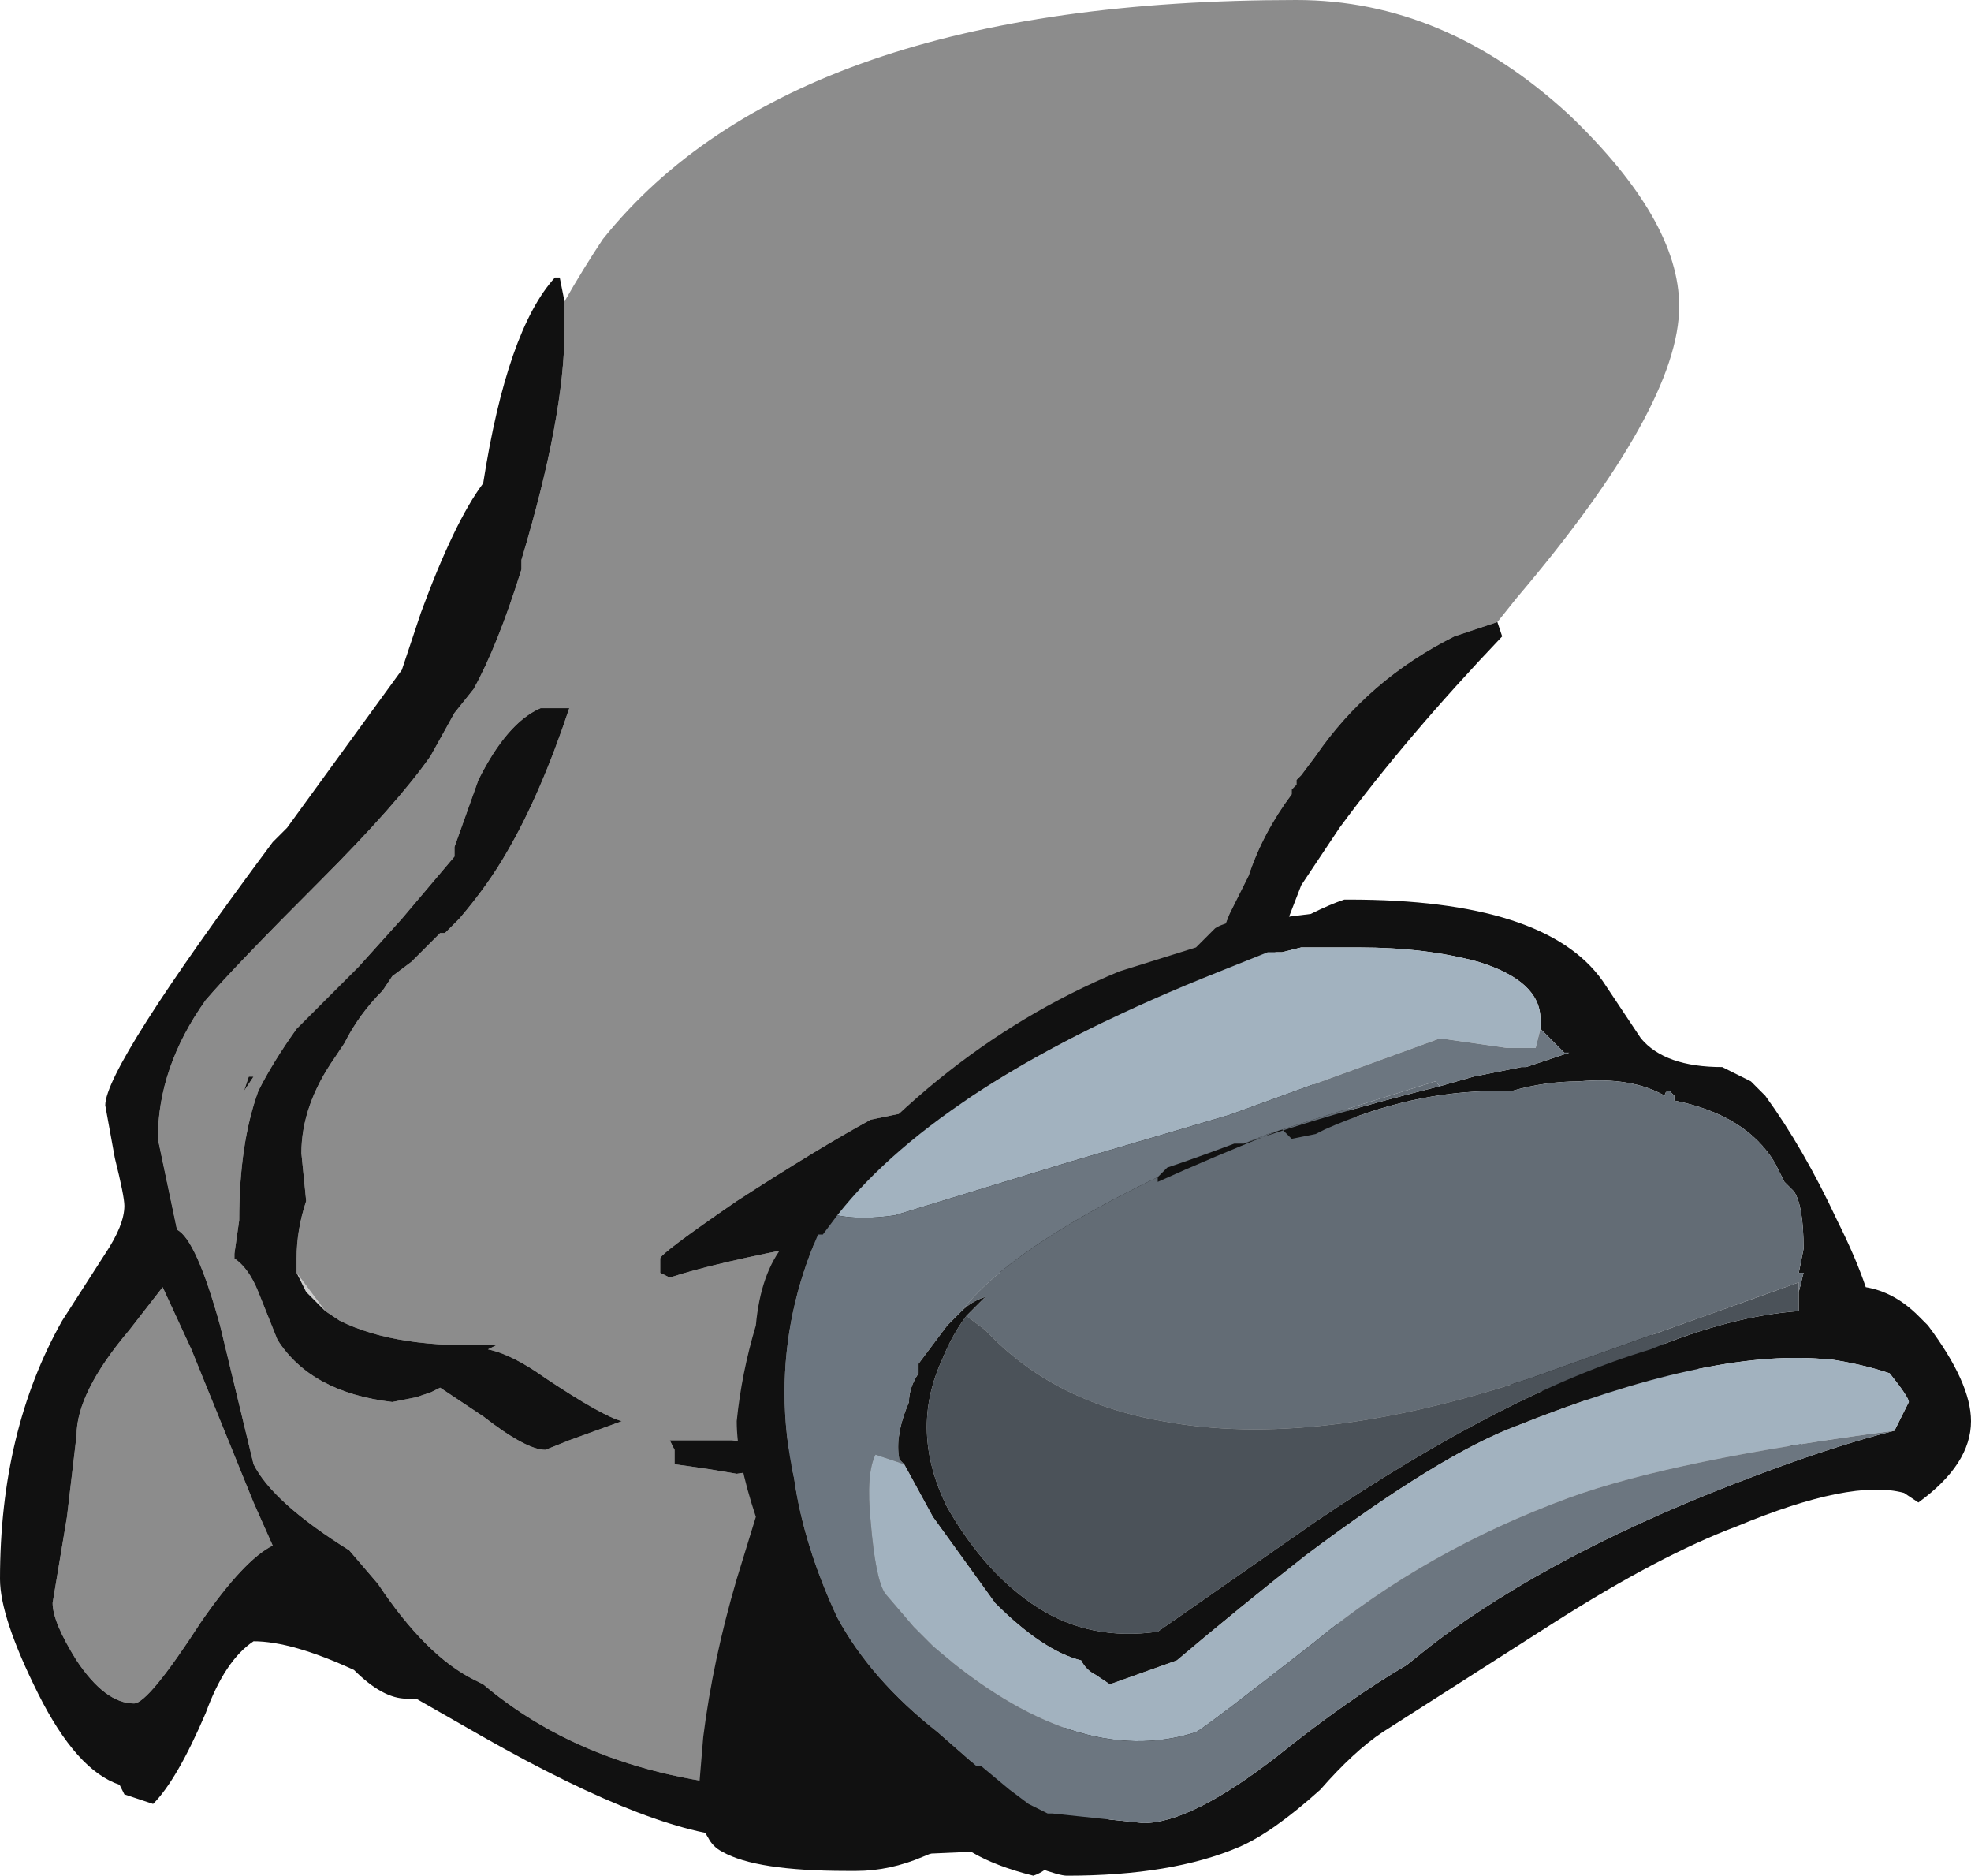 <?xml version="1.0" encoding="UTF-8" standalone="no"?>
<svg xmlns:ffdec="https://www.free-decompiler.com/flash" xmlns:xlink="http://www.w3.org/1999/xlink" ffdec:objectType="shape" height="19.6px" width="20.6px" xmlns="http://www.w3.org/2000/svg">
  <g transform="matrix(1.0, 0.0, 0.0, 1.0, 11.4, 8.8)">
    <path d="M7.5 6.35 L3.55 7.8 -1.2 9.6 -2.5 4.15 7.5 6.35 M-8.3 4.5 L-8.0 4.9 -8.2 4.7 -8.3 4.5" fill="#cccccc" fill-rule="evenodd" stroke="none"/>
    <path d="M-5.5 -5.65 Q-5.3 -6.0 -5.1 -6.3 -3.1 -8.8 2.15 -8.8 3.7 -8.8 5.0 -7.6 6.15 -6.5 6.15 -5.6 6.15 -4.55 4.45 -2.55 L4.25 -2.3 3.8 -2.15 Q2.9 -1.7 2.35 -0.9 L2.2 -0.7 2.15 -0.65 2.15 -0.6 2.1 -0.55 2.1 -0.5 Q1.8 -0.1 1.65 0.35 L1.45 0.75 1.35 1.0 -0.85 2.6 -2.3 2.9 Q-2.85 3.2 -3.7 3.75 -4.5 4.3 -4.5 4.35 L-4.5 4.5 -4.4 4.55 Q-3.95 4.4 -2.9 4.2 L-2.5 4.15 -1.2 9.6 -2.9 9.9 Q-5.05 9.9 -6.35 8.8 L-6.45 8.75 Q-6.95 8.5 -7.45 7.75 L-7.75 7.4 Q-8.55 6.9 -8.75 6.5 L-9.1 5.05 Q-9.35 4.15 -9.55 4.05 L-9.75 3.1 Q-9.75 2.35 -9.25 1.65 -8.95 1.3 -8.05 0.4 -7.25 -0.4 -6.9 -0.9 L-6.65 -1.35 -6.45 -1.6 Q-6.2 -2.05 -5.95 -2.85 L-5.95 -2.95 Q-5.5 -4.45 -5.5 -5.35 L-5.5 -5.65 M-8.3 4.5 L-8.3 4.35 Q-8.3 4.05 -8.2 3.75 L-8.25 3.25 Q-8.25 2.75 -7.9 2.25 L-7.8 2.1 Q-7.65 1.8 -7.4 1.55 L-7.3 1.4 -7.1 1.25 -6.8 0.95 -6.75 0.95 -6.6 0.8 Q-6.3 0.45 -6.1 0.1 -5.75 -0.5 -5.45 -1.4 L-5.75 -1.4 Q-6.1 -1.25 -6.4 -0.65 L-6.65 0.05 -6.65 0.15 -7.2 0.8 -7.65 1.3 -8.3 1.95 Q-8.55 2.3 -8.7 2.6 -8.9 3.15 -8.9 3.95 L-8.95 4.3 -8.95 4.35 Q-8.8 4.45 -8.7 4.7 L-8.5 5.2 Q-8.15 5.75 -7.3 5.85 L-7.05 5.8 -6.9 5.75 -6.8 5.7 -6.35 6.0 Q-5.9 6.35 -5.7 6.35 L-5.45 6.25 -4.9 6.05 Q-5.1 6.0 -5.7 5.6 -6.05 5.35 -6.3 5.3 L-6.2 5.25 Q-7.25 5.3 -7.85 5.0 L-8.0 4.9 -8.3 4.5 M-4.4 6.25 L-4.35 6.35 -4.35 6.5 -4.0 6.55 -3.7 6.6 -3.05 6.5 -2.65 6.4 -3.75 6.25 -4.4 6.25 M-8.8 2.45 L-8.85 2.6 -8.75 2.45 -8.8 2.45 M-10.05 5.1 L-9.7 4.65 -9.4 5.3 -8.75 6.9 -8.55 7.35 Q-8.85 7.5 -9.3 8.15 -9.85 9.0 -10.0 9.0 -10.3 9.0 -10.6 8.55 -10.85 8.15 -10.85 7.95 L-10.7 7.05 -10.6 6.2 Q-10.6 5.75 -10.05 5.1" fill="#8c8c8c" fill-rule="evenodd" stroke="none"/>
    <path d="M4.25 -2.3 L4.3 -2.15 Q3.3 -1.1 2.6 -0.15 L2.2 0.45 1.6 2.0 7.5 6.35 -2.5 4.15 -2.9 4.2 Q-3.95 4.4 -4.4 4.55 L-4.5 4.5 -4.5 4.35 Q-4.5 4.3 -3.7 3.75 -2.85 3.2 -2.3 2.9 L-0.85 2.6 1.35 1.0 1.45 0.75 1.65 0.35 Q1.8 -0.1 2.1 -0.5 L2.1 -0.55 2.15 -0.6 2.15 -0.65 2.2 -0.7 2.35 -0.9 Q2.9 -1.7 3.8 -2.15 L4.25 -2.3 M3.55 7.8 L-0.35 10.6 Q-0.45 10.75 -0.6 10.8 -1.0 10.7 -1.25 10.55 L-2.4 10.6 -3.6 10.4 Q-4.5 10.4 -6.35 9.35 L-7.05 8.95 -7.15 8.95 Q-7.4 8.95 -7.7 8.65 -8.35 8.35 -8.75 8.35 -9.05 8.55 -9.25 9.1 -9.55 9.8 -9.8 10.05 L-10.1 9.95 -10.15 9.85 Q-10.6 9.7 -11.0 8.9 -11.4 8.1 -11.4 7.7 -11.4 6.15 -10.75 5.0 L-10.3 4.3 Q-10.1 4.0 -10.1 3.8 -10.1 3.7 -10.2 3.3 L-10.3 2.75 Q-10.3 2.35 -8.55 0.0 L-8.4 -0.15 -7.2 -1.8 -7.0 -2.4 Q-6.65 -3.35 -6.35 -3.75 -6.1 -5.35 -5.6 -5.9 L-5.55 -5.9 -5.5 -5.65 -5.5 -5.35 Q-5.5 -4.45 -5.95 -2.95 L-5.95 -2.85 Q-6.2 -2.05 -6.45 -1.6 L-6.65 -1.35 -6.9 -0.9 Q-7.25 -0.4 -8.05 0.4 -8.95 1.3 -9.25 1.65 -9.75 2.35 -9.75 3.1 L-9.55 4.05 Q-9.35 4.15 -9.1 5.05 L-8.75 6.5 Q-8.55 6.9 -7.75 7.4 L-7.45 7.75 Q-6.95 8.5 -6.45 8.75 L-6.35 8.8 Q-5.05 9.9 -2.9 9.9 L-1.2 9.6 3.55 7.8 M-8.0 4.9 L-7.85 5.0 Q-7.25 5.3 -6.2 5.25 L-6.3 5.3 Q-6.05 5.35 -5.7 5.6 -5.1 6.0 -4.9 6.05 L-5.45 6.25 -5.7 6.35 Q-5.9 6.35 -6.35 6.0 L-6.8 5.7 -6.9 5.75 -7.05 5.8 -7.3 5.85 Q-8.15 5.75 -8.5 5.2 L-8.7 4.7 Q-8.8 4.45 -8.95 4.35 L-8.95 4.3 -8.9 3.95 Q-8.9 3.15 -8.7 2.6 -8.55 2.3 -8.3 1.95 L-7.65 1.3 -7.2 0.8 -6.65 0.15 -6.65 0.05 -6.4 -0.65 Q-6.1 -1.25 -5.75 -1.4 L-5.45 -1.4 Q-5.75 -0.5 -6.1 0.1 -6.3 0.45 -6.6 0.8 L-6.75 0.95 -6.8 0.95 -7.1 1.25 -7.3 1.4 -7.4 1.55 Q-7.65 1.8 -7.8 2.1 L-7.9 2.25 Q-8.25 2.75 -8.25 3.25 L-8.2 3.75 Q-8.3 4.05 -8.3 4.35 L-8.3 4.5 -8.2 4.7 -8.0 4.9 M-4.4 6.25 L-3.75 6.25 -2.65 6.4 -3.05 6.5 -3.7 6.6 -4.0 6.55 -4.35 6.5 -4.35 6.35 -4.4 6.25 M-8.8 2.45 L-8.75 2.45 -8.85 2.6 -8.8 2.45 M-10.05 5.1 Q-10.6 5.75 -10.6 6.2 L-10.7 7.05 -10.85 7.95 Q-10.85 8.15 -10.6 8.55 -10.3 9.0 -10.0 9.0 -9.85 9.0 -9.3 8.15 -8.85 7.5 -8.55 7.35 L-8.75 6.9 -9.4 5.3 -9.7 4.65 -10.05 5.1" fill="#111111" fill-rule="evenodd" stroke="none"/>
    <path d="M6.6 2.35 L6.9 2.5 7.05 2.65 Q7.45 3.2 7.8 3.95 8.0 4.35 8.1 4.65 8.4 4.7 8.65 4.95 L8.75 5.05 Q9.2 5.65 9.2 6.05 9.2 6.5 8.65 6.9 L8.5 6.8 Q7.95 6.65 6.75 7.15 5.95 7.45 4.85 8.15 L3.05 9.3 Q2.75 9.5 2.4 9.9 1.9 10.35 1.55 10.5 0.85 10.8 -0.25 10.8 -0.4 10.8 -1.2 10.45 L-1.35 10.35 -1.3 10.4 Q-1.5 10.5 -1.75 10.6 -2.1 10.75 -2.45 10.75 L-2.55 10.75 Q-3.5 10.75 -3.85 10.55 -3.95 10.5 -4.0 10.4 -4.1 10.25 -4.1 9.95 L-4.05 9.35 Q-3.95 8.55 -3.7 7.7 L-3.5 7.05 Q-3.7 6.45 -3.7 6.05 -3.65 5.55 -3.5 5.05 -3.45 4.5 -3.2 4.2 -1.75 2.2 0.3 1.35 L1.1 1.1 1.3 0.9 Q1.45 0.8 1.9 0.8 L2.3 0.75 Q2.5 0.65 2.65 0.6 L2.7 0.6 Q4.75 0.6 5.35 1.45 L5.75 2.05 Q6.0 2.35 6.6 2.35 M7.4 4.7 L7.45 4.5 7.4 4.5 7.45 4.25 Q7.45 3.8 7.35 3.65 L7.25 3.55 7.15 3.35 Q6.85 2.85 6.1 2.7 L6.1 2.65 6.05 2.6 Q6.0 2.6 6.0 2.65 5.65 2.45 5.1 2.5 4.75 2.5 4.4 2.6 L4.25 2.6 Q3.35 2.6 2.45 3.0 L2.35 3.05 2.1 3.1 2.0 3.0 Q1.25 3.3 0.7 3.55 L0.7 3.5 0.8 3.4 Q1.1 3.3 1.5 3.15 L1.6 3.15 Q2.45 2.85 3.65 2.55 L4.0 2.45 4.5 2.35 4.55 2.35 5.0 2.2 4.95 2.2 4.7 1.95 4.7 1.85 Q4.7 1.45 4.05 1.25 3.5 1.1 2.8 1.1 L2.2 1.1 2.0 1.15 1.85 1.15 Q1.6 1.25 1.35 1.35 -1.55 2.5 -2.65 3.9 L-2.8 4.1 -2.85 4.1 Q-3.2 4.9 -3.2 5.75 -3.2 6.2 -3.1 6.65 -3.0 7.35 -2.65 8.1 -2.3 8.75 -1.6 9.3 L-1.2 9.65 -1.15 9.65 -0.85 9.9 -0.65 10.05 -0.45 10.15 -0.4 10.15 0.55 10.25 Q1.05 10.25 1.95 9.55 2.7 8.95 3.3 8.6 L3.55 8.4 Q4.85 7.4 7.0 6.6 7.8 6.3 8.4 6.15 L8.55 5.85 Q8.55 5.8 8.35 5.55 8.05 5.45 7.7 5.4 L7.65 5.4 Q6.45 5.3 4.45 6.1 3.65 6.4 2.25 7.45 1.55 8.0 0.9 8.55 L0.2 8.8 0.05 8.7 Q-0.05 8.65 -0.1 8.55 -0.5 8.45 -1.0 7.95 L-1.65 7.05 -1.95 6.5 -2.0 6.45 Q-2.05 6.2 -1.9 5.85 -1.9 5.7 -1.8 5.55 L-1.8 5.45 -1.5 5.05 -1.45 5.0 -1.35 4.9 Q-1.25 4.8 -1.1 4.75 L-1.3 4.95 Q-1.45 5.15 -1.55 5.4 -1.9 6.15 -1.5 6.95 -1.1 7.65 -0.55 8.0 0.0 8.35 0.7 8.25 L2.35 7.1 Q4.35 5.75 5.85 5.3 6.7 4.95 7.4 4.9 L7.4 4.7" fill="#111111" fill-rule="evenodd" stroke="none"/>
    <path d="M0.7 3.5 L0.7 3.55 Q1.25 3.3 2.0 3.0 L2.1 3.1 2.35 3.05 2.45 3.0 Q3.35 2.6 4.25 2.6 L4.4 2.6 Q4.75 2.5 5.1 2.5 5.65 2.45 6.0 2.65 6.0 2.6 6.05 2.6 L6.1 2.65 6.1 2.7 Q6.85 2.85 7.15 3.35 L7.25 3.55 7.35 3.65 Q7.45 3.8 7.45 4.25 L7.4 4.5 7.45 4.5 7.4 4.7 Q7.4 4.65 7.4 4.6 L4.6 5.6 Q2.35 6.35 0.75 6.05 -0.4 5.85 -1.1 5.1 L-1.3 4.95 -1.1 4.75 Q-1.25 4.8 -1.35 4.9 -0.85 4.25 0.7 3.5 M3.65 2.55 Q2.45 2.85 1.6 3.15 L1.85 3.05 2.8 2.75 3.6 2.5 3.65 2.55" fill="#636c75" fill-rule="evenodd" stroke="none"/>
    <path d="M-1.95 6.5 L-1.65 7.05 -1.0 7.95 Q-0.5 8.45 -0.1 8.55 -0.05 8.65 0.05 8.7 L0.2 8.8 0.9 8.55 Q1.55 8.0 2.25 7.45 3.65 6.4 4.45 6.1 6.45 5.3 7.65 5.4 L7.7 5.4 Q8.05 5.45 8.35 5.55 8.55 5.8 8.55 5.85 L8.4 6.15 Q6.1 6.45 5.0 6.85 3.5 7.4 2.35 8.35 1.2 9.25 1.1 9.3 -0.15 9.7 -1.65 8.4 L-1.85 8.2 -2.15 7.85 Q-2.25 7.7 -2.3 7.1 -2.35 6.6 -2.25 6.4 L-1.95 6.5 M-2.65 3.9 Q-1.55 2.5 1.35 1.35 1.6 1.25 1.85 1.15 L2.0 1.15 2.2 1.1 2.8 1.1 Q3.5 1.1 4.05 1.25 4.7 1.45 4.7 1.85 L4.7 1.95 4.65 2.15 4.35 2.15 3.65 2.05 1.45 2.85 -0.25 3.35 -2.05 3.9 Q-2.4 3.95 -2.65 3.9" fill="#a2b2bf" fill-rule="evenodd" stroke="none"/>
    <path d="M-1.3 4.95 L-1.1 5.1 Q-0.4 5.85 0.75 6.05 2.35 6.35 4.6 5.6 L7.4 4.6 Q7.4 4.65 7.4 4.7 L7.4 4.9 Q6.7 4.95 5.85 5.3 4.35 5.75 2.35 7.1 L0.7 8.25 Q0.0 8.35 -0.55 8.0 -1.1 7.65 -1.5 6.95 -1.9 6.15 -1.55 5.4 -1.45 5.15 -1.3 4.95 M-1.45 5.0 L-1.35 4.9 -1.45 5.0" fill="#4b5259" fill-rule="evenodd" stroke="none"/>
    <path d="M0.7 3.5 Q-0.85 4.25 -1.35 4.9 L-1.45 5.0 -1.5 5.05 -1.8 5.45 -1.8 5.55 Q-1.9 5.7 -1.9 5.85 -2.05 6.2 -2.0 6.45 L-1.95 6.5 -2.25 6.4 Q-2.35 6.6 -2.3 7.1 -2.25 7.7 -2.15 7.85 L-1.85 8.2 -1.65 8.4 Q-0.15 9.7 1.1 9.3 1.2 9.25 2.35 8.35 3.5 7.4 5.0 6.85 6.1 6.45 8.4 6.15 7.8 6.3 7.0 6.6 4.85 7.4 3.55 8.4 L3.3 8.6 Q2.7 8.95 1.95 9.55 1.05 10.25 0.55 10.25 L-0.4 10.15 -0.45 10.15 -0.65 10.05 -0.85 9.9 -1.15 9.65 -1.2 9.65 -1.6 9.3 Q-2.3 8.75 -2.65 8.1 -3.0 7.35 -3.1 6.65 -3.2 6.2 -3.2 5.75 -3.2 4.9 -2.85 4.1 L-2.8 4.1 -2.65 3.9 Q-2.4 3.95 -2.05 3.9 L-0.25 3.35 1.45 2.85 3.65 2.05 4.35 2.15 4.65 2.15 4.7 1.95 4.95 2.2 5.0 2.2 4.55 2.35 4.5 2.35 4.0 2.45 3.65 2.55 3.6 2.5 2.8 2.75 1.85 3.05 1.6 3.15 1.5 3.15 Q1.1 3.3 0.8 3.4 L0.7 3.5" fill="#6c7680" fill-rule="evenodd" stroke="none"/>
  </g>
</svg>
